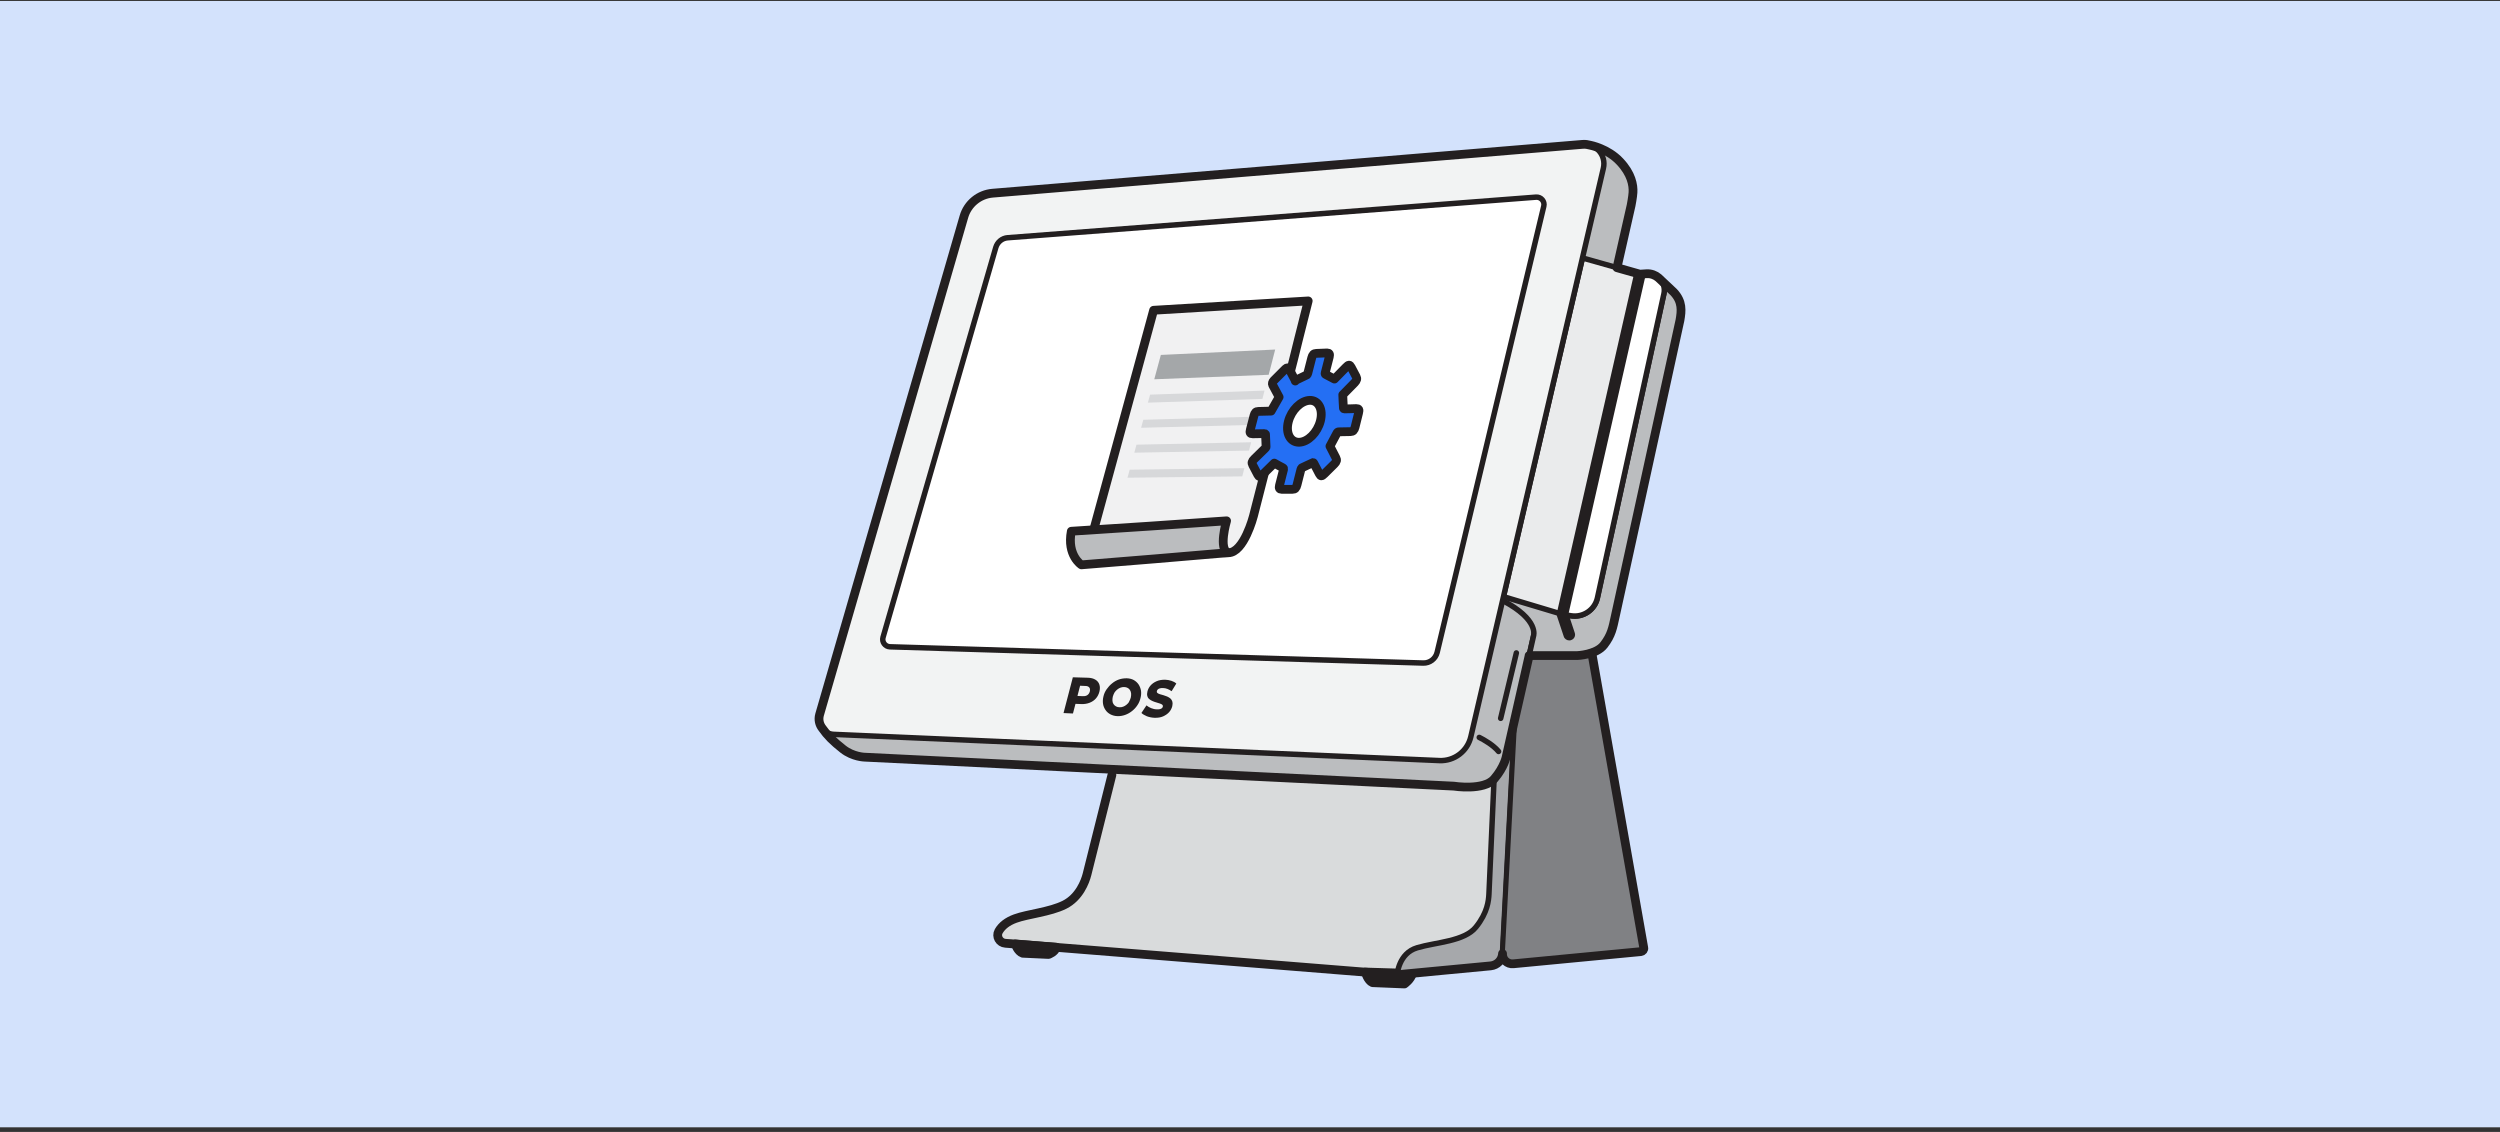 <svg width="360" height="163" viewBox="0 0 360 163" fill="none" xmlns="http://www.w3.org/2000/svg">
<rect x="0" y="0" width="360" height="163" fill="#333333" stroke="none"/>
<rect width="360" height="162.185" transform="translate(0 0.14)" fill="white"/>
<rect width="360" height="162.185" transform="translate(0 0.14)" fill="#246FF4" fill-opacity="0.2"/>
<g clip-path="url(#clip0_811_13004)">
<path d="M161.095 110.708C160.605 110.771 160.226 111.119 160.099 111.593C159.356 114.547 156.749 125.007 156.512 125.908C156.244 126.967 155.391 129.226 153.273 130.285C151.156 131.343 147.98 131.612 146.179 132.276C145.057 132.686 144.251 133.303 143.793 134.109C143.382 134.851 143.904 135.768 144.757 135.831L201.086 140.35C201.086 140.35 201.228 140.35 201.291 140.35L214.642 139.086C215.575 138.991 216.302 138.248 216.349 137.3L218.071 104.878C218.103 104.151 217.471 103.55 216.744 103.645L161.11 110.724L161.095 110.708Z" fill="#D9DBDC"/>
<path d="M161.095 110.708C160.605 110.771 160.226 111.119 160.099 111.593C159.356 114.547 156.749 125.007 156.512 125.908C156.244 126.967 155.391 129.226 153.273 130.285C151.156 131.343 147.98 131.612 146.179 132.276C145.057 132.686 144.251 133.303 143.793 134.109C143.382 134.851 143.904 135.768 144.757 135.831L201.086 140.35C201.086 140.35 201.228 140.35 201.291 140.35L214.642 139.086C215.575 138.991 216.302 138.248 216.349 137.3L218.071 104.878C218.103 104.151 217.471 103.55 216.744 103.645L161.11 110.724L161.095 110.708Z" stroke="#231F20" stroke-width="0.79" stroke-linecap="round" stroke-linejoin="round"/>
<path d="M196.598 139.971C196.598 139.971 196.946 141.219 197.641 141.503L202.239 141.693C202.239 141.693 203.155 141.077 203.392 140.176L196.598 139.971Z" fill="#231F20"/>
<path d="M196.598 139.971C196.598 139.971 196.946 141.219 197.641 141.503L202.239 141.693C202.239 141.693 203.155 141.077 203.392 140.176L196.598 139.971Z" stroke="#231F20" stroke-width="1.264" stroke-linecap="round" stroke-linejoin="round"/>
<path d="M146.195 135.926C146.195 135.926 146.527 137.016 147.269 137.269L150.998 137.443C150.998 137.443 151.946 137.111 152.12 136.4L146.195 135.926Z" fill="#231F20"/>
<path d="M146.195 135.926C146.195 135.926 146.527 137.016 147.269 137.269L150.998 137.443C150.998 137.443 151.946 137.111 152.12 136.4L146.195 135.926Z" stroke="#231F20" stroke-width="1.264" stroke-linecap="round" stroke-linejoin="round"/>
<path d="M215.148 112.177C215.148 112.177 214.453 127.867 214.406 128.768C214.358 129.669 214.216 131.407 212.541 133.492C210.882 135.578 206.758 135.673 204.072 136.479C201.386 137.269 201.196 140.35 201.196 140.35L214.643 139.07C215.575 138.975 216.302 138.233 216.349 137.3L218.135 103.456L215.148 112.193V112.177Z" fill="#A6A8AB"/>
<path d="M215.148 112.177C215.148 112.177 214.453 127.867 214.406 128.768C214.358 129.669 214.216 131.407 212.541 133.492C210.882 135.578 206.758 135.673 204.072 136.479C201.386 137.269 201.196 140.35 201.196 140.35L214.643 139.07C215.575 138.975 216.302 138.233 216.349 137.3L218.135 103.456L215.148 112.193V112.177Z" stroke="#231F20" stroke-width="0.79" stroke-linecap="round" stroke-linejoin="round"/>
<path d="M236.7 136.447L229.226 94.022L220.189 94.402L218.134 103.455L216.349 137.284C216.302 138.153 217.044 138.849 217.897 138.77L236.273 137.016C236.542 136.984 236.747 136.731 236.7 136.463" fill="#808184"/>
<path d="M236.7 136.447L229.226 94.022L220.189 94.402L218.134 103.455L216.349 137.284C216.302 138.153 217.044 138.849 217.897 138.77L236.273 137.016C236.542 136.984 236.747 136.731 236.7 136.463V136.447Z" stroke="#231F20" stroke-width="0.695" stroke-linecap="round" stroke-linejoin="round"/>
<path d="M229.021 20.914C229.021 20.914 231.533 21.388 233.287 23.268C234.93 25.038 235.215 26.665 235.167 27.708C235.136 28.324 234.899 29.556 234.899 29.556L216.902 108.938C216.902 108.938 216.649 110.423 215.164 112.162C213.679 113.9 209.349 113.204 209.349 113.204L124.516 109.033C124.516 109.033 122.826 109.001 121.388 107.864C119.95 106.726 119.144 105.905 118.417 104.878" fill="#BBBDBF"/>
<path d="M229.021 20.914C229.021 20.914 231.533 21.388 233.287 23.268C234.93 25.038 235.215 26.665 235.167 27.708C235.136 28.324 234.899 29.556 234.899 29.556L216.902 108.938C216.902 108.938 216.649 110.423 215.164 112.162C213.679 113.9 209.349 113.204 209.349 113.204L124.516 109.033C124.516 109.033 122.826 109.001 121.388 107.864C119.95 106.726 119.144 105.905 118.417 104.878" stroke="#231F20" stroke-width="0.79" stroke-linecap="round" stroke-linejoin="round"/>
<path d="M218.356 94.022L216.096 103.44" stroke="#231F20" stroke-width="0.79" stroke-linecap="round" stroke-linejoin="round"/>
<path d="M213.015 106.189C213.71 106.537 215.022 107.28 215.796 108.212" stroke="#231F20" stroke-width="0.79" stroke-linecap="round" stroke-linejoin="round"/>
<path d="M238.833 40.001L241.029 42.07C242.293 43.429 242.151 44.756 241.914 46.115L232.608 88.698C232.229 90.436 232.055 91.431 230.964 92.869C229.858 94.307 227.125 94.402 227.125 94.402H220.189L220.821 91.605C220.821 91.605 221.721 89.266 216.365 86.47L216.491 85.917L238.817 40.001H238.833Z" fill="#BBBDBF"/>
<path d="M238.833 40.001L241.029 42.07C242.293 43.429 242.151 44.756 241.914 46.115L232.608 88.698C232.229 90.436 232.055 91.431 230.964 92.869C229.858 94.307 227.125 94.402 227.125 94.402H220.189L220.821 91.605C220.821 91.605 221.721 89.266 216.365 86.47L216.491 85.917L238.817 40.001H238.833Z" stroke="#231F20" stroke-width="0.79" stroke-linecap="round" stroke-linejoin="round"/>
<path d="M227.868 37.141L236.131 39.479L237.127 39.416C238.691 39.321 239.923 40.759 239.592 42.292L230.016 86.091C229.637 87.844 227.947 88.966 226.177 88.666L224.976 88.461L216.491 85.917L227.868 37.141Z" fill="#EAEBEC"/>
<path d="M227.868 37.141L236.131 39.479L237.127 39.416C238.691 39.321 239.923 40.759 239.592 42.292L230.016 86.091C229.637 87.844 227.947 88.966 226.177 88.666L224.976 88.461L216.491 85.917L227.868 37.141Z" stroke="#231F20" stroke-width="0.79" stroke-linecap="round" stroke-linejoin="round"/>
<path d="M236.147 39.479L237.143 39.416C238.707 39.321 239.939 40.759 239.607 42.292L230.032 86.091C229.653 87.829 227.962 88.966 226.193 88.666L224.992 88.461L236.147 39.479Z" fill="white"/>
<path d="M236.147 39.479L237.143 39.416C238.707 39.321 239.939 40.759 239.607 42.292L230.032 86.091C229.653 87.829 227.962 88.966 226.193 88.666L224.992 88.461L236.147 39.479Z" stroke="#231F20" stroke-width="0.79" stroke-linecap="round" stroke-linejoin="round"/>
<path d="M142.956 27.819L227.915 20.787C229.827 20.629 231.328 22.367 230.886 24.232L211.799 106.094C211.309 108.18 209.413 109.618 207.28 109.523L120.061 105.747C118.623 105.684 117.627 104.293 118.022 102.903L138.8 31.216C139.353 29.335 140.996 27.977 142.956 27.819Z" fill="#F2F3F3"/>
<path d="M142.956 27.819L227.915 20.787C229.827 20.629 231.328 22.367 230.886 24.232L211.799 106.094C211.309 108.18 209.413 109.618 207.28 109.523L120.061 105.747C118.623 105.684 117.627 104.293 118.022 102.903L138.8 31.216C139.353 29.335 140.996 27.977 142.956 27.819Z" stroke="#231F20" stroke-width="0.79" stroke-linecap="round" stroke-linejoin="round"/>
<path d="M221.2 28.388L145.105 34.234C144.299 34.297 143.635 34.85 143.398 35.624L127.155 91.779C126.966 92.443 127.455 93.107 128.135 93.138L204.941 95.477C205.889 95.508 206.727 94.86 206.948 93.944L222.306 29.699C222.48 29.004 221.911 28.34 221.2 28.388Z" fill="white"/>
<path d="M221.2 28.388L145.105 34.234C144.299 34.297 143.635 34.85 143.398 35.624L127.155 91.779C126.966 92.443 127.455 93.107 128.135 93.138L204.941 95.477C205.889 95.508 206.727 94.86 206.948 93.944L222.306 29.699C222.48 29.004 221.911 28.34 221.2 28.388Z" stroke="#231F20" stroke-width="0.79" stroke-linecap="round" stroke-linejoin="round"/>
<path d="M235.341 39.258L224.186 88.272C224.154 88.414 224.154 88.572 224.202 88.714L225.181 91.653C225.292 92.001 225.624 92.222 225.971 92.222C226.066 92.222 226.145 92.222 226.24 92.174C226.682 92.032 226.92 91.558 226.762 91.116L225.861 88.398L237.016 39.416L236.147 39.464L235.341 39.243V39.258Z" fill="#231F20"/>
<path d="M163.954 98.557C163.781 98.305 163.544 98.083 163.259 97.925C162.975 97.767 162.643 97.688 162.248 97.672C161.869 97.672 161.49 97.72 161.126 97.846C160.763 97.973 160.431 98.162 160.131 98.415C159.831 98.652 159.578 98.936 159.357 99.252C159.135 99.569 158.977 99.916 158.898 100.28C158.803 100.659 158.788 101.006 158.835 101.338C158.882 101.67 159.009 101.97 159.183 102.223C159.357 102.492 159.594 102.697 159.878 102.855C160.178 103.013 160.51 103.108 160.889 103.124C161.284 103.139 161.648 103.076 162.011 102.95C162.374 102.823 162.706 102.634 163.006 102.397C163.307 102.16 163.575 101.875 163.781 101.559C164.002 101.243 164.144 100.896 164.239 100.501C164.334 100.122 164.349 99.774 164.302 99.442C164.239 99.11 164.128 98.826 163.954 98.557ZM162.611 101.038C162.501 101.212 162.374 101.354 162.216 101.48C162.074 101.607 161.9 101.702 161.727 101.765C161.553 101.828 161.379 101.86 161.189 101.844C161 101.844 160.842 101.796 160.7 101.717C160.557 101.638 160.447 101.544 160.352 101.401C160.257 101.275 160.21 101.117 160.194 100.927C160.178 100.754 160.194 100.548 160.241 100.327C160.305 100.106 160.384 99.916 160.478 99.742C160.589 99.569 160.715 99.426 160.873 99.3C161.031 99.174 161.189 99.079 161.363 99.016C161.537 98.952 161.727 98.921 161.9 98.936C162.074 98.936 162.248 98.984 162.39 99.063C162.532 99.142 162.643 99.237 162.722 99.379C162.801 99.521 162.864 99.663 162.88 99.853C162.896 100.027 162.88 100.232 162.833 100.453C162.769 100.675 162.69 100.864 162.58 101.038M168.821 101.022C168.758 100.848 168.663 100.69 168.537 100.58C168.394 100.469 168.236 100.374 168.063 100.295C167.889 100.232 167.715 100.169 167.525 100.106C167.336 100.058 167.178 100.011 167.02 99.964C166.862 99.916 166.751 99.853 166.672 99.79C166.593 99.727 166.562 99.632 166.593 99.505C166.609 99.426 166.656 99.347 166.72 99.284C166.783 99.221 166.878 99.158 167.004 99.126C167.13 99.094 167.288 99.063 167.478 99.079C167.683 99.079 167.905 99.126 168.11 99.205C168.315 99.284 168.521 99.395 168.71 99.537C168.979 99.11 169.121 98.889 169.39 98.431C169.2 98.257 168.963 98.131 168.679 98.036C168.394 97.941 168.094 97.894 167.778 97.878C167.304 97.878 166.893 97.941 166.546 98.099C166.182 98.257 165.898 98.463 165.677 98.715C165.456 98.968 165.313 99.252 165.234 99.553C165.171 99.821 165.155 100.058 165.219 100.232C165.266 100.422 165.361 100.564 165.503 100.675C165.629 100.785 165.787 100.88 165.977 100.959C166.151 101.038 166.34 101.101 166.514 101.149C166.688 101.196 166.862 101.243 167.02 101.307C167.178 101.354 167.288 101.417 167.367 101.48C167.446 101.559 167.478 101.638 167.446 101.749C167.431 101.844 167.383 101.923 167.32 101.97C167.257 102.033 167.162 102.081 167.036 102.112C166.909 102.144 166.751 102.16 166.562 102.144C166.277 102.144 166.009 102.065 165.756 101.97C165.503 101.86 165.282 101.733 165.092 101.575C164.808 102.002 164.665 102.207 164.365 102.665C164.539 102.839 164.808 102.997 165.14 103.139C165.471 103.266 165.851 103.345 166.246 103.361C166.72 103.376 167.146 103.313 167.494 103.155C167.841 102.997 168.142 102.792 168.363 102.539C168.584 102.286 168.726 102.002 168.805 101.702C168.868 101.433 168.868 101.212 168.805 101.022M157.745 97.878C157.46 97.704 157.113 97.609 156.67 97.594C155.801 97.562 155.359 97.546 154.49 97.53C153.921 99.742 153.732 100.469 153.147 102.681C153.7 102.697 153.969 102.713 154.506 102.744C154.664 102.16 154.727 101.891 154.869 101.354C155.201 101.354 155.375 101.37 155.707 101.386C156.149 101.401 156.544 101.338 156.907 101.196C157.271 101.054 157.571 100.848 157.808 100.58C158.045 100.311 158.219 99.979 158.314 99.6C158.408 99.221 158.408 98.889 158.314 98.589C158.219 98.289 158.029 98.052 157.745 97.878ZM156.591 100.09C156.418 100.216 156.181 100.264 155.896 100.248C155.596 100.248 155.454 100.232 155.154 100.216C155.312 99.632 155.375 99.347 155.533 98.747C155.833 98.747 155.975 98.763 156.275 98.778C156.56 98.778 156.749 98.858 156.86 99C156.971 99.142 156.986 99.316 156.939 99.553C156.876 99.79 156.765 99.964 156.591 100.09Z" fill="#231F20"/>
<path d="M220.188 94.402H227.125C227.125 94.402 229.858 94.307 230.964 92.869C232.07 91.431 232.228 90.436 232.608 88.698L241.914 46.115C242.151 44.756 242.293 43.429 241.013 42.07L238.817 40.001C238.375 39.621 237.774 39.384 237.127 39.416L236.131 39.479L232.845 38.547L234.883 29.556C234.883 29.556 235.12 28.324 235.151 27.708C235.215 26.665 234.93 25.022 233.271 23.268C231.517 21.387 229.005 20.913 229.005 20.913C228.657 20.819 228.294 20.755 227.915 20.787L142.955 27.818C140.996 27.976 139.337 29.335 138.8 31.215L118.022 102.902C117.817 103.629 117.991 104.34 118.417 104.877C119.144 105.92 119.95 106.726 121.388 107.864C122.826 109.001 124.516 109.033 124.516 109.033L209.349 113.204C209.349 113.204 213.679 113.899 215.164 112.161C216.649 110.423 216.902 108.938 216.902 108.938L220.204 94.386L220.188 94.402Z" stroke="#231F20" stroke-width="1.264" stroke-linecap="round" stroke-linejoin="round"/>
<path d="M160.115 111.593C159.372 114.548 156.765 125.008 156.528 125.909C156.26 126.967 155.406 129.227 153.289 130.285C151.172 131.344 147.996 131.613 146.195 132.276C145.073 132.687 144.267 133.303 143.809 134.109C143.398 134.852 143.919 135.768 144.773 135.831L201.101 140.35C201.101 140.35 201.244 140.35 201.307 140.35L214.658 139.086C215.59 138.991 216.317 138.249 216.365 137.317C216.317 138.17 217.044 138.865 217.913 138.786L236.289 137.032C236.558 137 236.763 136.748 236.7 136.479L229.226 94.055" stroke="#231F20" stroke-width="1.264" stroke-linecap="round" stroke-linejoin="round"/>
<path d="M201.259 90.847C178.949 90.168 156.654 89.488 134.344 88.809C133.839 88.793 133.57 88.303 133.744 87.703C138.421 71.555 143.098 55.391 147.759 39.227C147.933 38.626 148.47 38.121 148.975 38.089C171.017 36.398 193.075 34.708 215.116 33.001C215.606 32.97 215.891 33.475 215.717 34.155C211.293 52.641 206.869 71.144 202.46 89.63C202.302 90.31 201.765 90.847 201.259 90.831" fill="white"/>
<path d="M156.654 79.376C156.654 79.376 162.358 58.44 163.749 53.384C165.661 46.352 166.119 44.678 166.119 44.678C175.03 44.14 179.47 43.872 188.382 43.334C187.481 46.826 186.233 51.914 186.233 51.914C183.942 60.873 182.789 65.345 180.497 74.303C180.497 74.303 179.139 79.612 176.863 79.597C174.588 79.581 156.654 79.391 156.654 79.391" fill="#F1F1F2"/>
<path d="M156.654 79.376C156.654 79.376 162.358 58.44 163.749 53.384C165.661 46.352 166.119 44.678 166.119 44.678C175.03 44.14 179.47 43.872 188.382 43.334C187.481 46.826 186.233 51.914 186.233 51.914C183.942 60.873 182.789 65.345 180.497 74.303C180.497 74.303 179.139 79.612 176.863 79.597C174.588 79.581 156.654 79.391 156.654 79.391" stroke="#231F20" stroke-width="1.264" stroke-linecap="round" stroke-linejoin="round"/>
<path d="M155.722 81.335C155.722 81.335 153.605 79.992 154.269 76.5C163.212 75.931 167.683 75.631 176.627 74.999C176.627 74.999 175.394 79.17 176.864 79.581C168.41 80.308 164.192 80.656 155.722 81.335Z" fill="#BBBDBF"/>
<path d="M155.722 81.335C155.722 81.335 153.605 79.992 154.269 76.5C163.212 75.931 167.683 75.631 176.627 74.999C176.627 74.999 175.394 79.17 176.864 79.581C168.41 80.308 164.192 80.656 155.722 81.335Z" stroke="#231F20" stroke-width="1.264" stroke-linecap="round" stroke-linejoin="round"/>
<path d="M182.678 53.969C176.089 54.237 172.787 54.364 166.214 54.616C166.593 53.21 166.783 52.515 167.162 51.109C173.751 50.793 177.037 50.651 183.626 50.334C183.247 51.788 183.057 52.515 182.694 53.953" fill="#A4A7A9"/>
<path d="M181.777 57.444C175.189 57.666 171.886 57.776 165.297 57.982C165.424 57.523 165.487 57.286 165.613 56.828C172.202 56.591 175.505 56.481 182.093 56.244C181.967 56.718 181.904 56.955 181.793 57.429" fill="#D7D8DA"/>
<path d="M180.814 61.173C174.209 61.347 170.922 61.426 164.318 61.6C164.444 61.142 164.507 60.905 164.634 60.447C171.238 60.257 174.525 60.178 181.13 59.988C181.003 60.462 180.94 60.699 180.829 61.173" fill="#D7D8DA"/>
<path d="M179.85 64.886C173.245 65.013 169.943 65.076 163.338 65.187C163.465 64.728 163.528 64.491 163.654 64.033C170.259 63.891 173.561 63.828 180.166 63.685C180.039 64.16 179.976 64.397 179.866 64.871" fill="#D7D8DA"/>
<path d="M178.886 68.6C172.281 68.679 168.979 68.711 162.359 68.79C162.485 68.332 162.548 68.094 162.675 67.636C169.279 67.541 172.582 67.51 179.186 67.415C179.06 67.889 178.997 68.126 178.886 68.6Z" fill="#D7D8DA"/>
<path d="M192.158 54.585C192.68 54.063 193.249 53.479 193.817 52.894C194.212 52.483 194.355 52.483 194.56 52.862C194.797 53.321 195.034 53.779 195.287 54.237C195.445 54.537 195.382 54.758 195.081 55.09C194.497 55.691 193.896 56.291 193.359 56.844C193.391 57.524 193.407 58.14 193.454 58.772C193.454 58.835 193.533 58.883 193.58 58.883C194.149 58.883 194.718 58.851 195.303 58.835C195.682 58.835 195.761 58.977 195.634 59.467C195.461 60.147 195.303 60.826 195.129 61.505C195.002 61.979 194.844 62.137 194.481 62.153C193.912 62.153 193.343 62.185 192.775 62.185C192.648 62.185 192.585 62.232 192.506 62.39C192.19 63.006 191.858 63.607 191.511 64.255C191.779 64.776 192.079 65.345 192.364 65.914C192.538 66.246 192.49 66.467 192.143 66.814C191.669 67.288 191.179 67.762 190.705 68.236C190.325 68.616 190.183 68.616 189.994 68.252C189.725 67.731 189.456 67.225 189.188 66.704C189.156 66.656 189.125 66.609 189.093 66.609C188.556 66.862 188.003 67.099 187.466 67.367C187.418 67.383 187.355 67.51 187.339 67.573C187.15 68.315 186.96 69.058 186.77 69.816C186.644 70.306 186.486 70.464 186.123 70.464C185.601 70.464 185.064 70.464 184.543 70.464C184.242 70.464 184.147 70.29 184.242 69.911C184.432 69.137 184.622 68.379 184.827 67.62C184.859 67.478 184.843 67.415 184.748 67.367C184.337 67.162 183.926 66.925 183.5 66.688C182.947 67.225 182.362 67.794 181.777 68.379C181.446 68.695 181.288 68.695 181.13 68.379C180.877 67.905 180.624 67.431 180.387 66.957C180.213 66.641 180.276 66.435 180.608 66.103C181.13 65.582 181.667 65.076 182.188 64.555C182.251 64.492 182.299 64.428 182.315 64.381C182.283 63.765 182.267 63.149 182.236 62.532C182.236 62.485 182.157 62.438 182.109 62.438C181.54 62.438 180.972 62.453 180.387 62.469C180.008 62.469 179.929 62.327 180.055 61.853C180.229 61.189 180.403 60.526 180.577 59.846C180.687 59.42 180.861 59.246 181.177 59.246C181.809 59.23 182.441 59.214 183.041 59.199C183.421 58.519 183.8 57.855 184.195 57.176C183.974 56.765 183.737 56.323 183.5 55.88C183.421 55.738 183.342 55.596 183.263 55.438C183.168 55.248 183.231 55.011 183.421 54.806C183.989 54.237 184.543 53.668 185.111 53.115C185.317 52.91 185.506 52.926 185.633 53.131C185.917 53.637 186.186 54.158 186.454 54.679C186.486 54.743 186.502 54.806 186.518 54.869C186.518 54.837 186.533 54.806 186.549 54.774C187.102 54.506 187.639 54.253 188.192 53.984C188.24 53.968 188.303 53.842 188.319 53.763C188.508 53.02 188.698 52.278 188.888 51.535C189.014 51.061 189.172 50.903 189.535 50.887C190.057 50.856 190.594 50.84 191.116 50.824C191.432 50.824 191.511 50.982 191.416 51.393C191.226 52.151 191.037 52.91 190.831 53.684C190.784 53.842 190.831 53.889 190.926 53.937C191.337 54.142 191.732 54.364 192.158 54.585ZM187.055 63.686C188.335 63.67 189.709 62.295 190.136 60.62C190.563 58.946 189.867 57.618 188.603 57.65C187.323 57.697 185.949 59.056 185.522 60.715C185.096 62.374 185.791 63.702 187.071 63.686" fill="#246FF4"/>
<path d="M192.158 54.585C192.68 54.063 193.249 53.479 193.817 52.894C194.212 52.483 194.355 52.483 194.56 52.862C194.797 53.321 195.034 53.779 195.287 54.237C195.445 54.537 195.382 54.758 195.081 55.09C194.497 55.691 193.896 56.291 193.359 56.844C193.391 57.524 193.407 58.14 193.454 58.772C193.454 58.835 193.533 58.883 193.58 58.883C194.149 58.883 194.718 58.851 195.303 58.835C195.682 58.835 195.761 58.977 195.634 59.467C195.461 60.147 195.303 60.826 195.129 61.505C195.002 61.979 194.844 62.137 194.481 62.153C193.912 62.153 193.343 62.185 192.775 62.185C192.648 62.185 192.585 62.232 192.506 62.39C192.19 63.006 191.858 63.607 191.511 64.255C191.779 64.776 192.079 65.345 192.364 65.914C192.538 66.246 192.49 66.467 192.143 66.814C191.669 67.288 191.179 67.762 190.705 68.236C190.325 68.616 190.183 68.616 189.994 68.252C189.725 67.731 189.456 67.225 189.188 66.704C189.156 66.656 189.125 66.609 189.093 66.609C188.556 66.862 188.003 67.099 187.466 67.367C187.418 67.383 187.355 67.51 187.339 67.573C187.15 68.315 186.96 69.058 186.77 69.816C186.644 70.306 186.486 70.464 186.123 70.464C185.601 70.464 185.064 70.464 184.543 70.464C184.242 70.464 184.147 70.29 184.242 69.911C184.432 69.137 184.622 68.379 184.827 67.62C184.859 67.478 184.843 67.415 184.748 67.367C184.337 67.162 183.926 66.925 183.5 66.688C182.947 67.225 182.362 67.794 181.777 68.379C181.446 68.695 181.288 68.695 181.13 68.379C180.877 67.905 180.624 67.431 180.387 66.957C180.213 66.641 180.276 66.435 180.608 66.103C181.13 65.582 181.667 65.076 182.188 64.555C182.251 64.492 182.299 64.428 182.315 64.381C182.283 63.765 182.267 63.149 182.236 62.532C182.236 62.485 182.157 62.438 182.109 62.438C181.54 62.438 180.972 62.453 180.387 62.469C180.008 62.469 179.929 62.327 180.055 61.853C180.229 61.189 180.403 60.526 180.577 59.846C180.687 59.42 180.861 59.246 181.177 59.246C181.809 59.23 182.441 59.214 183.041 59.199C183.421 58.519 183.8 57.855 184.195 57.176C183.974 56.765 183.737 56.323 183.5 55.88C183.421 55.738 183.342 55.596 183.263 55.438C183.168 55.248 183.231 55.011 183.421 54.806C183.989 54.237 184.543 53.668 185.111 53.115C185.317 52.91 185.506 52.926 185.633 53.131C185.917 53.637 186.186 54.158 186.454 54.679C186.486 54.743 186.502 54.806 186.518 54.869C186.518 54.837 186.533 54.806 186.549 54.774C187.102 54.506 187.639 54.253 188.192 53.984C188.24 53.968 188.303 53.842 188.319 53.763C188.508 53.02 188.698 52.278 188.888 51.535C189.014 51.061 189.172 50.903 189.535 50.887C190.057 50.856 190.594 50.84 191.116 50.824C191.432 50.824 191.511 50.982 191.416 51.393C191.226 52.151 191.037 52.91 190.831 53.684C190.784 53.842 190.831 53.889 190.926 53.937C191.337 54.142 191.732 54.364 192.158 54.585ZM187.055 63.686C188.335 63.67 189.709 62.295 190.136 60.62C190.563 58.946 189.867 57.618 188.603 57.65C187.323 57.697 185.949 59.056 185.522 60.715C185.096 62.374 185.791 63.702 187.071 63.686H187.055Z" stroke="#231F20" stroke-width="1.264" stroke-linecap="round" stroke-linejoin="round"/>
</g>
<defs>
<clipPath id="clip0_811_13004">
<rect width="125.409" height="122.185" fill="white" transform="translate(117.296 20.14)"/>
</clipPath>
</defs>
</svg>
